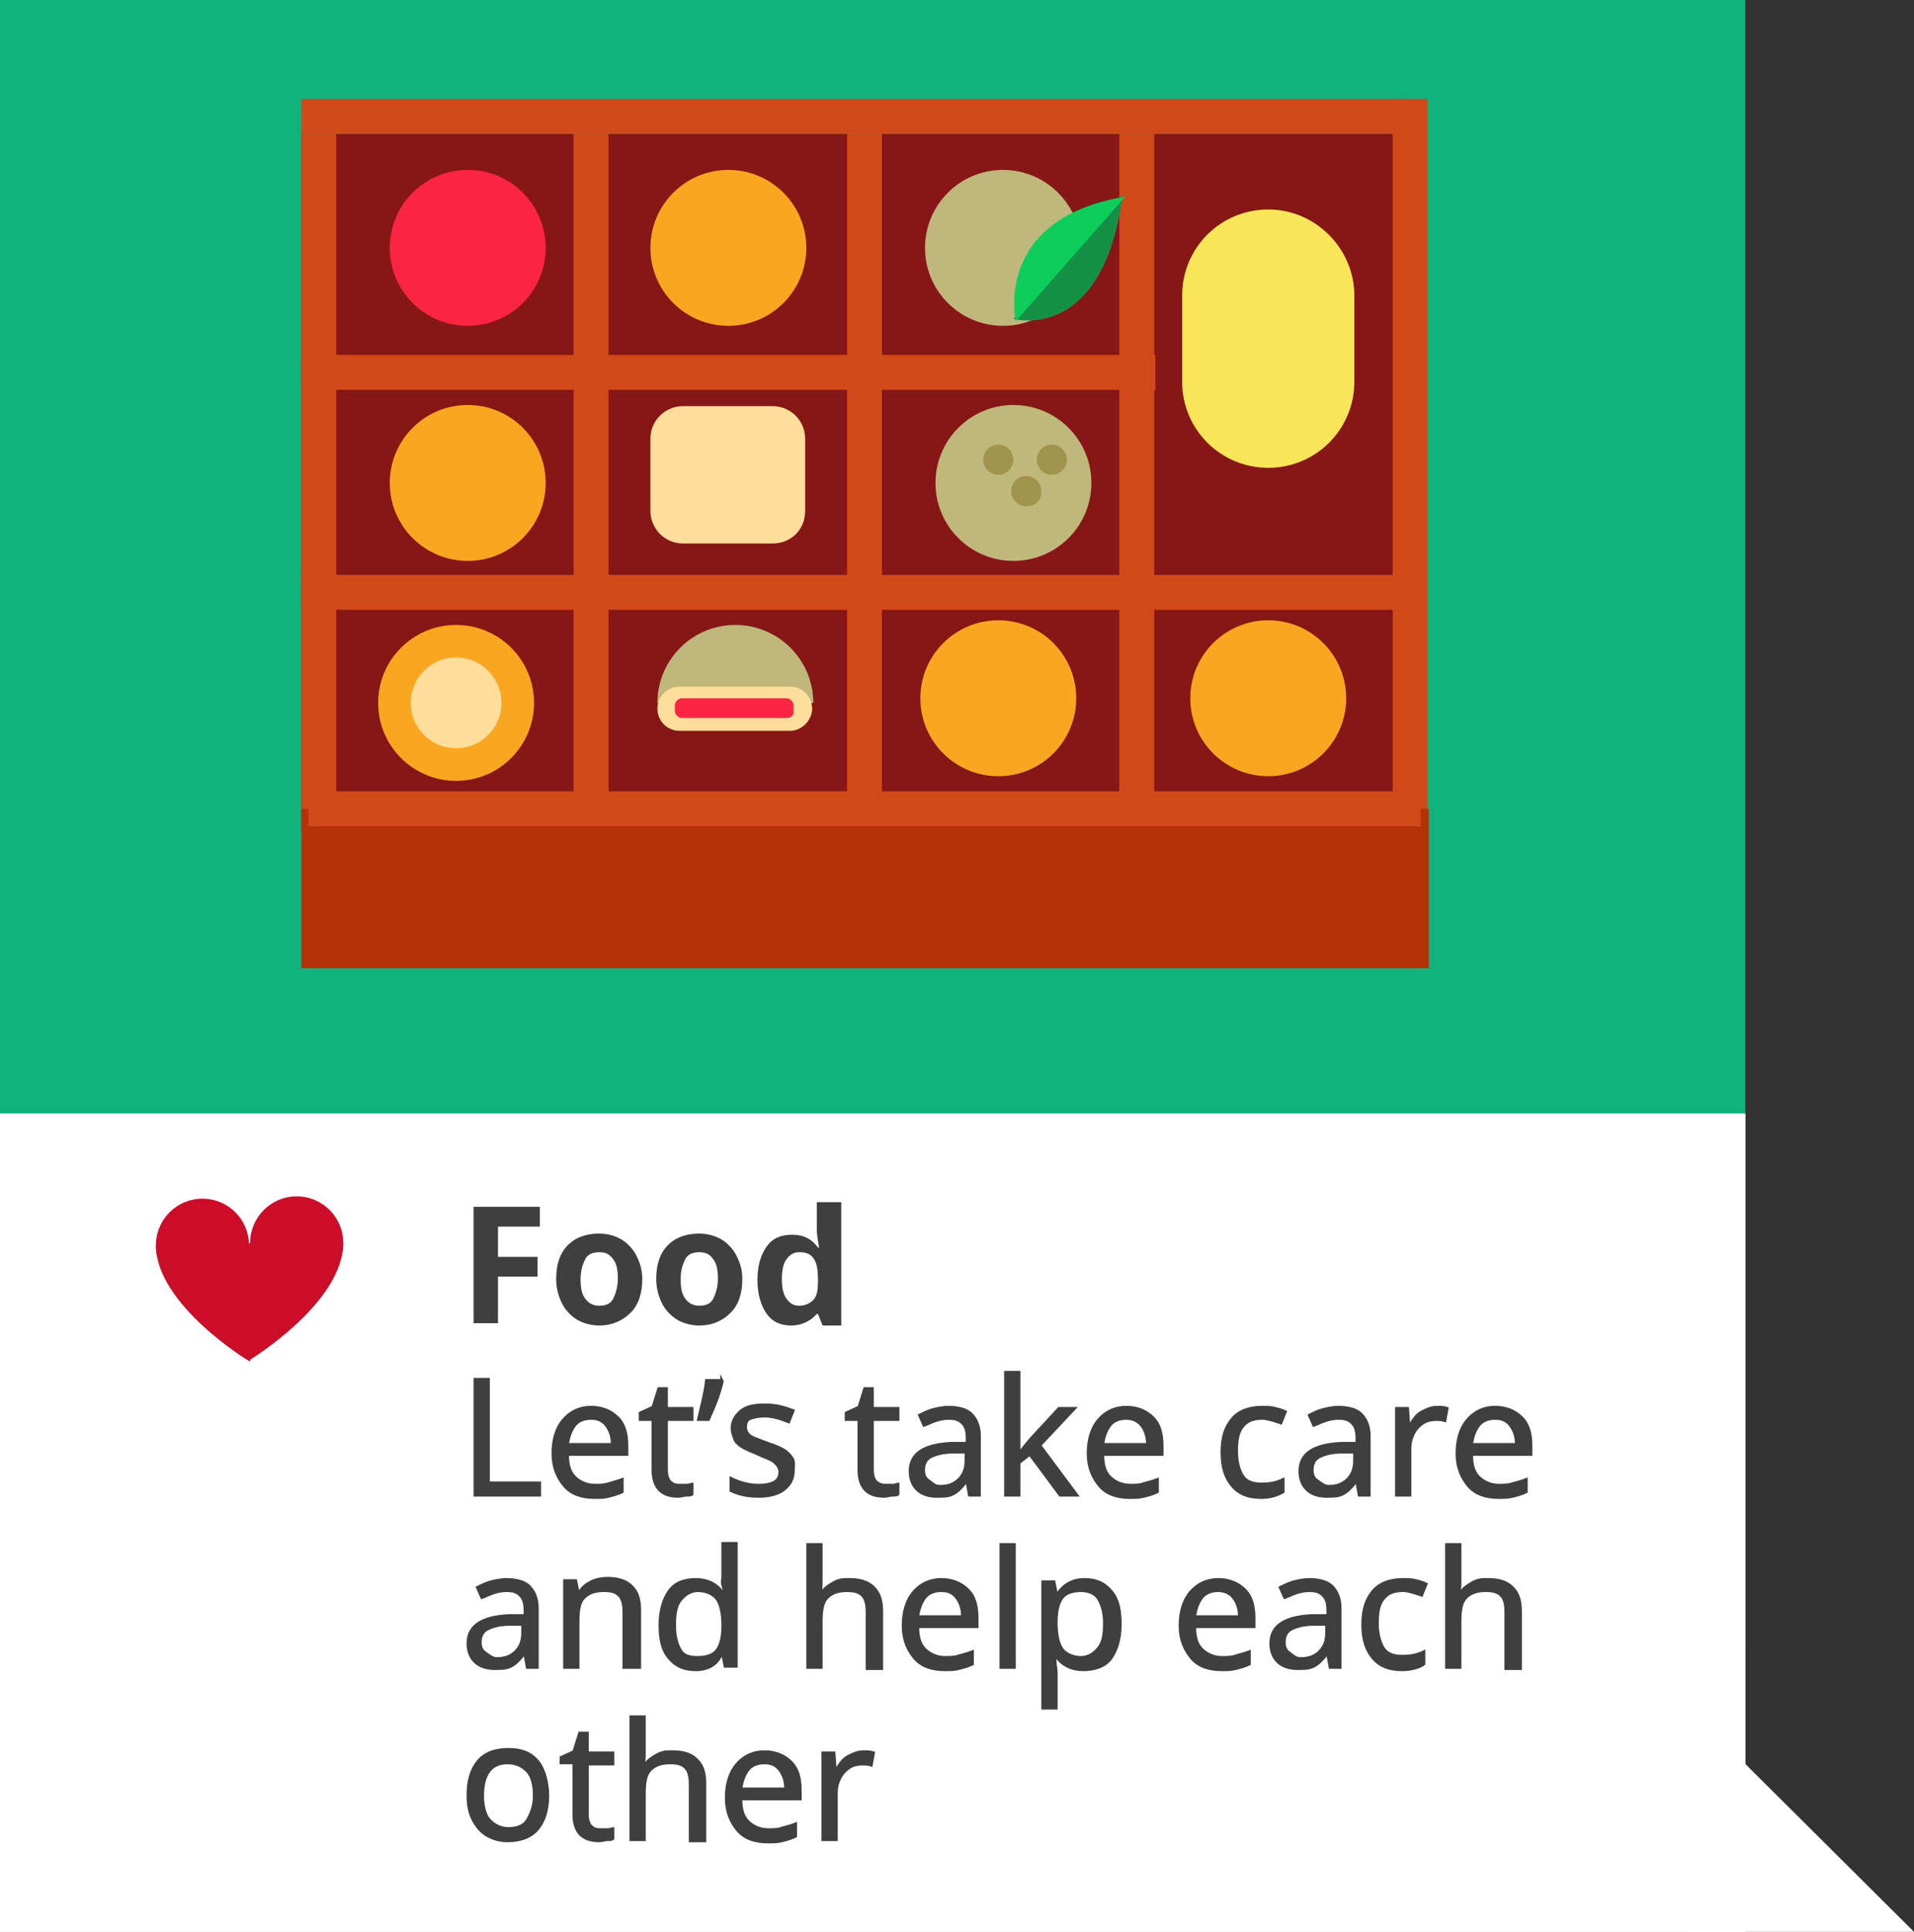 <!-- Generator: Adobe Illustrator 19.0.0, SVG Export Plug-In  -->
<svg version="1.1"
	 xmlns="http://www.w3.org/2000/svg" xmlns:xlink="http://www.w3.org/1999/xlink" xmlns:a="http://ns.adobe.com/AdobeSVGViewerExtensions/3.0/"
	 x="0px" y="0px" width="164.5px" height="166px" viewBox="0 0 164.5 166" style="enable-background:new 0 0 164.5 166;"
	 xml:space="preserve">
<rect x="0" y="0" width="164.5" height="166" fill="#333333" stroke="none"/>
<style type="text/css">
	.st0{fill:#12B27D;}
	.st1{fill:#FFFFFF;}
	.st2{fill:#871616;}
	.st3{fill:#D24919;}
	.st4{fill:#B53209;}
	.st5{fill:#BFB77B;}
	.st6{fill:#F9A621;}
	.st7{fill:#FFDE9C;}
	.st8{fill:#FC2443;}
	.st9{fill:#F9E558;}
	.st10{fill:#149147;}
	.st11{fill:#0DCE5B;}
	.st12{fill:#A0944D;}
	.st13{fill:#CC0D29;}
	.st14{fill:#3F3F3F;}
	.st15{fill:#3F3F3F;stroke:#3F3F3F;stroke-width:0.2;stroke-miterlimit:10;}
</style>
<defs>
</defs>
<g id="XMLID_15_">
	<rect id="XMLID_140_" class="st0" width="150" height="141.6"/>
	<g id="XMLID_134_">
		<polygon id="XMLID_139_" class="st1" points="145.2,166 145.2,146.8 164.5,166 		"/>
		<g id="XMLID_135_">
			<rect id="XMLID_138_" y="95.7" class="st1" width="150" height="70.3"/>
			<rect id="XMLID_137_" y="95.7" class="st1" width="150" height="70.3"/>
		</g>
	</g>
	<rect id="XMLID_133_" x="25.9" y="11.5" class="st2" width="95.3" height="59.9"/>
	<rect id="XMLID_132_" x="25.9" y="30.5" class="st3" width="73.4" height="3"/>
	<rect id="XMLID_131_" x="25.9" y="11.5" class="st3" width="3" height="59.9"/>
	<rect id="XMLID_130_" x="49.3" y="11.5" class="st3" width="3" height="59.9"/>
	<rect id="XMLID_129_" x="72.8" y="11.5" class="st3" width="3" height="59.9"/>
	<rect id="XMLID_128_" x="96.2" y="11.5" class="st3" width="3" height="59.9"/>
	<rect id="XMLID_127_" x="119.7" y="8.5" class="st3" width="3" height="63"/>
	<rect id="XMLID_126_" x="25.9" y="49.4" class="st3" width="95.3" height="3"/>
	<rect id="XMLID_125_" x="25.9" y="8.5" class="st3" width="95.6" height="3"/>
	<rect id="XMLID_124_" x="25.9" y="69.5" class="st4" width="96.9" height="13.7"/>
	<circle id="XMLID_123_" class="st5" cx="87.1" cy="41.5" r="6.7"/>
	<path id="XMLID_122_" class="st5" d="M56.5,60.4c0-3.7,3-6.7,6.7-6.7c3.7,0,6.7,3,6.7,6.7"/>
	<circle id="XMLID_121_" class="st5" cx="86.2" cy="21.3" r="6.7"/>
	<circle id="XMLID_120_" class="st6" cx="62.6" cy="21.3" r="6.7"/>
	<circle id="XMLID_119_" class="st6" cx="85.8" cy="60" r="6.7"/>
	<circle id="XMLID_118_" class="st6" cx="109" cy="60" r="6.7"/>
	<circle id="XMLID_117_" class="st6" cx="39.2" cy="60.4" r="6.7"/>
	<circle id="XMLID_116_" class="st7" cx="39.2" cy="60.4" r="3.9"/>
	<circle id="XMLID_115_" class="st8" cx="40.2" cy="21.3" r="6.7"/>
	<circle id="XMLID_114_" class="st6" cx="40.2" cy="41.5" r="6.7"/>
	<path id="XMLID_113_" class="st9" d="M116.4,25.4v7.4c0,4.1-3.3,7.4-7.4,7.4l0,0c-4.1,0-7.4-3.3-7.4-7.4v-7.4
		c0-4.1,3.3-7.4,7.4-7.4l0,0C113.1,18,116.4,21.4,116.4,25.4z"/>
	<path id="XMLID_112_" class="st10" d="M96.5,16.7l-9.4,10.7C87.1,27.4,94.8,29.6,96.5,16.7z"/>
	<path id="XMLID_111_" class="st11" d="M96.7,16.9l-9.4,10.7C87.3,27.6,85.3,18.8,96.7,16.9z"/>
	<path id="XMLID_110_" class="st7" d="M66.4,46.7h-7.7c-1.6,0-2.8-1.3-2.8-2.8v-6.2c0-1.6,1.3-2.8,2.8-2.8h7.7
		c1.6,0,2.8,1.3,2.8,2.8v6.2C69.2,45.5,68,46.7,66.4,46.7z"/>
	<rect id="XMLID_109_" x="26.5" y="68" class="st3" width="95.6" height="3"/>
	<path id="XMLID_108_" class="st7" d="M67.9,62.8h-9.5c-1.1,0-1.9-0.9-1.9-1.9l0,0c0-1.1,0.9-1.9,1.9-1.9h9.5c1.1,0,1.9,0.9,1.9,1.9
		l0,0C69.8,61.9,68.9,62.8,67.9,62.8z"/>
	<path id="XMLID_107_" class="st8" d="M67.6,61.7h-9c-0.3,0-0.6-0.3-0.6-0.6v-0.5c0-0.3,0.3-0.6,0.6-0.6h9c0.3,0,0.6,0.3,0.6,0.6
		v0.5C68.3,61.4,68,61.7,67.6,61.7z"/>
	<path id="XMLID_106_" class="st12" d="M85.8,40.8L85.8,40.8c-0.7,0-1.3-0.6-1.3-1.3l0,0c0-0.7,0.6-1.3,1.3-1.3l0,0
		c0.7,0,1.3,0.6,1.3,1.3l0,0C87.1,40.2,86.5,40.8,85.8,40.8z"/>
	<path id="XMLID_105_" class="st12" d="M88.2,43.5L88.2,43.5c-0.7,0-1.3-0.6-1.3-1.3l0,0c0-0.7,0.6-1.3,1.3-1.3l0,0
		c0.7,0,1.3,0.6,1.3,1.3l0,0C89.5,43,89,43.5,88.2,43.5z"/>
	<path id="XMLID_104_" class="st12" d="M90.4,40.8L90.4,40.8c-0.7,0-1.3-0.6-1.3-1.3l0,0c0-0.7,0.6-1.3,1.3-1.3l0,0
		c0.7,0,1.3,0.6,1.3,1.3l0,0C91.7,40.2,91.1,40.8,90.4,40.8z"/>
	<g id="XMLID_99_">
		<circle id="XMLID_103_" class="st13" cx="17.4" cy="107" r="4"/>
		<path id="XMLID_102_" class="st13" d="M13.4,107h8.1V117C21.4,117,13.4,112.1,13.4,107z"/>
		<circle id="XMLID_101_" class="st13" cx="25.5" cy="106.8" r="4"/>
		<path id="XMLID_100_" class="st13" d="M29.5,106.8h-8.1v10.1C21.4,116.9,29.5,112,29.5,106.8z"/>
	</g>
	<g id="XMLID_16_">
		<path id="XMLID_97_" class="st14" d="M42.8,113.7h-2.1v-10h5.7v1.7h-3.6v2.6h3.4v1.7h-3.4V113.7z"/>
		<path id="XMLID_94_" class="st14" d="M55.2,109.9c0,1.2-0.3,2.2-1,2.9s-1.6,1.1-2.7,1.1c-0.7,0-1.4-0.2-1.9-0.5s-1-0.8-1.3-1.4
			s-0.5-1.3-0.5-2.1c0-1.2,0.3-2.2,1-2.9s1.6-1,2.7-1c0.7,0,1.4,0.2,1.9,0.5s1,0.8,1.3,1.4S55.2,109.1,55.2,109.9z M49.9,109.9
			c0,0.8,0.1,1.3,0.4,1.7s0.7,0.6,1.2,0.6c0.6,0,1-0.2,1.2-0.6s0.4-1,0.4-1.7c0-0.8-0.1-1.3-0.4-1.7s-0.6-0.6-1.2-0.6
			c-0.6,0-1,0.2-1.2,0.6S49.9,109.1,49.9,109.9z"/>
		<path id="XMLID_91_" class="st14" d="M63.8,109.9c0,1.2-0.3,2.2-1,2.9s-1.6,1.1-2.7,1.1c-0.7,0-1.4-0.2-1.9-0.5s-1-0.8-1.3-1.4
			s-0.5-1.3-0.5-2.1c0-1.2,0.3-2.2,1-2.9s1.6-1,2.7-1c0.7,0,1.4,0.2,1.9,0.5s1,0.8,1.3,1.4S63.8,109.1,63.8,109.9z M58.5,109.9
			c0,0.8,0.1,1.3,0.4,1.7s0.7,0.6,1.2,0.6c0.6,0,1-0.2,1.2-0.6s0.4-1,0.4-1.7c0-0.8-0.1-1.3-0.4-1.7s-0.6-0.6-1.2-0.6
			c-0.6,0-1,0.2-1.2,0.6S58.5,109.1,58.5,109.9z"/>
		<path id="XMLID_88_" class="st14" d="M68,113.9c-0.9,0-1.6-0.3-2.1-1s-0.8-1.7-0.8-2.9c0-1.3,0.3-2.2,0.8-2.9s1.2-1,2.2-1
			c1,0,1.7,0.4,2.2,1.1h0.1c-0.1-0.6-0.2-1.1-0.2-1.5v-2.4h2.1v10.6h-1.6l-0.4-1h-0.1C69.7,113.5,68.9,113.9,68,113.9z M68.7,112.2
			c0.5,0,0.9-0.2,1.2-0.5s0.4-0.8,0.4-1.6v-0.2c0-0.8-0.1-1.4-0.4-1.8s-0.7-0.5-1.2-0.5c-0.5,0-0.8,0.2-1.1,0.6s-0.4,1-0.4,1.7
			s0.1,1.3,0.4,1.7S68.2,112.2,68.7,112.2z"/>
		<path id="XMLID_86_" class="st15" d="M40.8,128.5v-10H42v8.9h4.4v1.1H40.8z"/>
		<path id="XMLID_83_" class="st15" d="M51.1,128.7c-1.1,0-2-0.3-2.6-1c-0.6-0.7-1-1.6-1-2.8c0-1.2,0.3-2.2,0.9-2.9s1.4-1.1,2.4-1.1
			c0.9,0,1.7,0.3,2.3,0.9s0.8,1.4,0.8,2.5v0.7h-5.1c0,0.9,0.2,1.5,0.6,1.9s1,0.7,1.7,0.7c0.4,0,0.8,0,1.1-0.1s0.8-0.2,1.3-0.4v1.1
			c-0.4,0.2-0.8,0.3-1.2,0.4S51.6,128.7,51.1,128.7z M50.8,121.9c-0.6,0-1.1,0.2-1.4,0.6s-0.5,0.9-0.6,1.6h3.8
			c0-0.7-0.2-1.2-0.5-1.6S51.4,121.9,50.8,121.9z"/>
		<path id="XMLID_81_" class="st15" d="M58.4,127.6c0.2,0,0.3,0,0.6,0s0.4-0.1,0.5-0.1v0.9c-0.1,0.1-0.3,0.1-0.5,0.1
			s-0.5,0.1-0.7,0.1c-1.5,0-2.2-0.8-2.2-2.3V122h-1.1v-0.6l1.1-0.5l0.5-1.6h0.7v1.7h2.2v1h-2.2v4.3c0,0.4,0.1,0.8,0.3,1
			S58,127.6,58.4,127.6z"/>
		<path id="XMLID_79_" class="st15" d="M62,118.5l0.1,0.2c-0.2,0.9-0.6,2-1.2,3.3H60c0.3-1.3,0.6-2.4,0.7-3.4H62z"/>
		<path id="XMLID_77_" class="st15" d="M68.2,126.4c0,0.7-0.3,1.2-0.8,1.6c-0.5,0.4-1.3,0.6-2.2,0.6c-1,0-1.8-0.2-2.4-0.5v-1.1
			c0.8,0.4,1.6,0.6,2.4,0.6c0.6,0,1.1-0.1,1.4-0.3s0.4-0.5,0.4-0.8c0-0.3-0.1-0.5-0.4-0.8s-0.8-0.4-1.4-0.7
			c-0.7-0.3-1.2-0.5-1.5-0.7s-0.5-0.4-0.6-0.7s-0.2-0.5-0.2-0.9c0-0.6,0.3-1.1,0.8-1.5c0.5-0.4,1.2-0.5,2.1-0.5
			c0.9,0,1.6,0.2,2.4,0.5l-0.4,1c-0.8-0.3-1.4-0.5-2.1-0.5c-0.5,0-0.9,0.1-1.2,0.2s-0.4,0.4-0.4,0.7c0,0.3,0.1,0.5,0.3,0.7
			s0.8,0.4,1.6,0.7c0.6,0.2,1.1,0.4,1.4,0.6s0.5,0.4,0.7,0.7S68.2,126.1,68.2,126.4z"/>
		<path id="XMLID_75_" class="st15" d="M76.1,127.6c0.2,0,0.3,0,0.6,0s0.4-0.1,0.5-0.1v0.9c-0.1,0.1-0.3,0.1-0.5,0.1
			s-0.5,0.1-0.7,0.1c-1.5,0-2.2-0.8-2.2-2.3V122h-1.1v-0.6l1.1-0.5l0.5-1.6H75v1.7h2.2v1H75v4.3c0,0.4,0.1,0.8,0.3,1
			S75.8,127.6,76.1,127.6z"/>
		<path id="XMLID_72_" class="st15" d="M83.3,128.5l-0.2-1.1H83c-0.4,0.5-0.7,0.8-1.1,1s-0.8,0.2-1.4,0.2c-0.7,0-1.3-0.2-1.7-0.6
			c-0.4-0.4-0.6-0.9-0.6-1.6c0-1.5,1.2-2.3,3.6-2.4l1.3,0v-0.4c0-0.6-0.1-1-0.4-1.3s-0.6-0.4-1.2-0.4c-0.4,0-0.8,0.1-1.1,0.2
			s-0.7,0.3-1,0.4l-0.4-0.9c0.4-0.2,0.8-0.4,1.2-0.5s0.9-0.2,1.3-0.2c0.9,0,1.6,0.2,2,0.6s0.7,1,0.7,1.9v5.1H83.3z M80.8,127.7
			c0.7,0,1.2-0.2,1.6-0.6s0.6-0.9,0.6-1.6v-0.7l-1.1,0c-0.9,0-1.5,0.2-1.9,0.4s-0.6,0.6-0.6,1.1c0,0.4,0.1,0.7,0.4,0.9
			S80.3,127.7,80.8,127.7z"/>
		<path id="XMLID_70_" class="st15" d="M87.7,124.7l0.4-0.5l0.5-0.6L91,121h1.4l-3,3.2l3.2,4.3h-1.5l-2.6-3.5l-0.9,0.7v2.8h-1.2
			v-10.6h1.2v5.6V124.7L87.7,124.7z"/>
		<path id="XMLID_67_" class="st15" d="M97.1,128.7c-1.1,0-2-0.3-2.6-1c-0.6-0.7-1-1.6-1-2.8c0-1.2,0.3-2.2,0.9-2.9s1.4-1.1,2.4-1.1
			c0.9,0,1.7,0.3,2.3,0.9s0.8,1.4,0.8,2.5v0.7h-5.1c0,0.9,0.2,1.5,0.6,1.9s1,0.7,1.7,0.7c0.4,0,0.8,0,1.1-0.1s0.8-0.2,1.3-0.4v1.1
			c-0.4,0.2-0.8,0.3-1.2,0.4S97.6,128.7,97.1,128.7z M96.8,121.9c-0.6,0-1.1,0.2-1.4,0.6s-0.5,0.9-0.6,1.6h3.8
			c0-0.7-0.2-1.2-0.5-1.6S97.3,121.9,96.8,121.9z"/>
		<path id="XMLID_65_" class="st15" d="M108.4,128.7c-1.1,0-1.9-0.3-2.5-1c-0.6-0.7-0.9-1.6-0.9-2.9c0-1.3,0.3-2.2,0.9-2.9
			s1.5-1,2.6-1c0.4,0,0.7,0,1.1,0.1s0.7,0.2,0.9,0.3l-0.4,1c-0.6-0.2-1.2-0.4-1.6-0.4c-0.8,0-1.3,0.2-1.7,0.7s-0.5,1.2-0.5,2.1
			c0,0.9,0.2,1.6,0.5,2.1s0.9,0.7,1.6,0.7c0.7,0,1.3-0.1,1.9-0.4v1.1C109.8,128.5,109.2,128.7,108.4,128.7z"/>
		<path id="XMLID_62_" class="st15" d="M116.8,128.5l-0.2-1.1h-0.1c-0.4,0.5-0.7,0.8-1.1,1s-0.8,0.2-1.4,0.2c-0.7,0-1.3-0.2-1.7-0.6
			c-0.4-0.4-0.6-0.9-0.6-1.6c0-1.5,1.2-2.3,3.6-2.4l1.3,0v-0.4c0-0.6-0.1-1-0.4-1.3s-0.6-0.4-1.2-0.4c-0.4,0-0.8,0.1-1.1,0.2
			s-0.7,0.3-1,0.4l-0.4-0.9c0.4-0.2,0.8-0.4,1.2-0.5s0.9-0.2,1.3-0.2c0.9,0,1.6,0.2,2,0.6s0.7,1,0.7,1.9v5.1H116.8z M114.2,127.7
			c0.7,0,1.2-0.2,1.6-0.6s0.6-0.9,0.6-1.6v-0.7l-1.1,0c-0.9,0-1.5,0.2-1.9,0.4s-0.6,0.6-0.6,1.1c0,0.4,0.1,0.7,0.4,0.9
			S113.8,127.7,114.2,127.7z"/>
		<path id="XMLID_60_" class="st15" d="M123.5,120.9c0.3,0,0.6,0,0.9,0.1l-0.2,1.1c-0.3-0.1-0.5-0.1-0.8-0.1c-0.4,0-0.8,0.1-1.1,0.3
			s-0.6,0.5-0.8,0.9s-0.3,0.8-0.3,1.3v4H120V121h1l0.1,1.4h0.1c0.3-0.5,0.6-0.9,1-1.1S123,120.9,123.5,120.9z"/>
		<path id="XMLID_57_" class="st15" d="M128.8,128.7c-1.1,0-2-0.3-2.6-1c-0.6-0.7-1-1.6-1-2.8c0-1.2,0.3-2.2,0.9-2.9
			s1.4-1.1,2.4-1.1c0.9,0,1.7,0.3,2.3,0.9s0.8,1.4,0.8,2.5v0.7h-5.1c0,0.9,0.2,1.5,0.6,1.9s1,0.7,1.7,0.7c0.4,0,0.8,0,1.1-0.1
			s0.8-0.2,1.3-0.4v1.1c-0.4,0.2-0.8,0.3-1.2,0.4S129.3,128.7,128.8,128.7z M128.5,121.9c-0.6,0-1.1,0.2-1.4,0.6s-0.5,0.9-0.6,1.6
			h3.8c0-0.7-0.2-1.2-0.5-1.6S129.1,121.9,128.5,121.9z"/>
		<path id="XMLID_54_" class="st15" d="M45.3,143.3l-0.2-1.1H45c-0.4,0.5-0.7,0.8-1.1,1s-0.8,0.2-1.4,0.2c-0.7,0-1.3-0.2-1.7-0.6
			s-0.6-0.9-0.6-1.6c0-1.5,1.2-2.3,3.6-2.4l1.3,0v-0.4c0-0.6-0.1-1-0.4-1.3s-0.6-0.4-1.2-0.4c-0.4,0-0.8,0.1-1.1,0.2s-0.7,0.3-1,0.4
			l-0.4-0.9c0.4-0.2,0.8-0.4,1.2-0.5s0.9-0.2,1.3-0.2c0.9,0,1.6,0.2,2,0.6s0.7,1,0.7,1.9v5.1H45.3z M42.7,142.5
			c0.7,0,1.2-0.2,1.6-0.6s0.6-0.9,0.6-1.6v-0.7l-1.1,0c-0.9,0-1.5,0.2-1.9,0.4s-0.6,0.6-0.6,1.1c0,0.4,0.1,0.7,0.4,0.9
			S42.3,142.5,42.7,142.5z"/>
		<path id="XMLID_52_" class="st15" d="M53.6,143.3v-4.8c0-0.6-0.1-1.1-0.4-1.4s-0.7-0.4-1.3-0.4c-0.8,0-1.3,0.2-1.7,0.6
			s-0.5,1.1-0.5,2.1v3.9h-1.2v-7.5h1l0.2,1h0.1c0.2-0.4,0.6-0.7,1-0.9s0.9-0.3,1.4-0.3c0.9,0,1.6,0.2,2.1,0.7s0.7,1.1,0.7,2.1v4.9
			H53.6z"/>
		<path id="XMLID_49_" class="st15" d="M59.8,143.5c-1,0-1.7-0.3-2.3-1s-0.8-1.6-0.8-2.9c0-1.2,0.3-2.2,0.8-2.9s1.3-1,2.3-1
			c1,0,1.8,0.4,2.3,1.1h0.1c0-0.1,0-0.3-0.1-0.6s0-0.5,0-0.6v-3h1.2v10.6h-1l-0.2-1h-0.1C61.6,143.1,60.8,143.5,59.8,143.5z
			 M60,142.4c0.7,0,1.3-0.2,1.6-0.6s0.5-1.1,0.5-2v-0.2c0-1-0.2-1.8-0.5-2.2s-0.9-0.7-1.6-0.7c-0.6,0-1.1,0.3-1.5,0.8
			s-0.5,1.2-0.5,2.2c0,0.9,0.2,1.6,0.5,2.1S59.3,142.4,60,142.4z"/>
		<path id="XMLID_47_" class="st15" d="M74.5,143.3v-4.8c0-0.6-0.1-1.1-0.4-1.4s-0.7-0.4-1.3-0.4c-0.8,0-1.3,0.2-1.7,0.6
			s-0.5,1.1-0.5,2.1v3.9h-1.2v-10.6h1.2v3.1c0,0.4,0,0.8-0.1,1.1h0.1c0.2-0.4,0.5-0.6,1-0.9s0.9-0.3,1.4-0.3c0.9,0,1.6,0.2,2.1,0.7
			s0.7,1.1,0.7,2.1v4.9H74.5z"/>
		<path id="XMLID_44_" class="st15" d="M81.2,143.5c-1.1,0-2-0.3-2.6-1s-1-1.6-1-2.8c0-1.2,0.3-2.2,0.9-2.9s1.4-1.1,2.4-1.1
			c0.9,0,1.7,0.3,2.3,0.9s0.8,1.4,0.8,2.5v0.7h-5.1c0,0.9,0.2,1.5,0.6,1.9s1,0.7,1.7,0.7c0.4,0,0.8,0,1.1-0.1s0.8-0.2,1.3-0.4v1.1
			c-0.4,0.2-0.8,0.3-1.2,0.4S81.7,143.5,81.2,143.5z M80.9,136.7c-0.6,0-1.1,0.2-1.4,0.6s-0.5,0.9-0.6,1.6h3.8
			c0-0.7-0.2-1.2-0.5-1.6S81.5,136.7,80.9,136.7z"/>
		<path id="XMLID_42_" class="st15" d="M87.2,143.3h-1.2v-10.6h1.2V143.3z"/>
		<path id="XMLID_39_" class="st15" d="M93.1,143.5c-1,0-1.8-0.4-2.3-1.1h-0.1l0,0.3c0,0.4,0.1,0.7,0.1,1v3.1h-1.2v-10.9h1l0.2,1
			h0.1c0.3-0.4,0.6-0.7,1-0.9s0.8-0.3,1.3-0.3c1,0,1.7,0.3,2.3,1s0.8,1.6,0.8,2.9c0,1.2-0.3,2.2-0.8,2.9S94.1,143.5,93.1,143.5z
			 M92.9,136.7c-0.7,0-1.3,0.2-1.6,0.6s-0.5,1.1-0.5,2v0.2c0,1,0.2,1.8,0.5,2.2s0.9,0.7,1.6,0.7c0.6,0,1.1-0.3,1.5-0.8
			s0.5-1.2,0.5-2.1c0-0.9-0.2-1.6-0.5-2.1S93.5,136.7,92.9,136.7z"/>
		<path id="XMLID_36_" class="st15" d="M105,143.5c-1.1,0-2-0.3-2.6-1s-1-1.6-1-2.8c0-1.2,0.3-2.2,0.9-2.9s1.4-1.1,2.4-1.1
			c0.9,0,1.7,0.3,2.3,0.9s0.8,1.4,0.8,2.5v0.7h-5.1c0,0.9,0.2,1.5,0.6,1.9s1,0.7,1.7,0.7c0.4,0,0.8,0,1.1-0.1s0.8-0.2,1.3-0.4v1.1
			c-0.4,0.2-0.8,0.3-1.2,0.4S105.5,143.5,105,143.5z M104.7,136.7c-0.6,0-1.1,0.2-1.4,0.6s-0.5,0.9-0.6,1.6h3.8
			c0-0.7-0.2-1.2-0.5-1.6S105.2,136.7,104.7,136.7z"/>
		<path id="XMLID_33_" class="st15" d="M114.3,143.3l-0.2-1.1H114c-0.4,0.5-0.7,0.8-1.1,1s-0.8,0.2-1.4,0.2c-0.7,0-1.3-0.2-1.7-0.6
			s-0.6-0.9-0.6-1.6c0-1.5,1.2-2.3,3.6-2.4l1.3,0v-0.4c0-0.6-0.1-1-0.4-1.3s-0.6-0.4-1.2-0.4c-0.4,0-0.8,0.1-1.1,0.2s-0.7,0.3-1,0.4
			l-0.4-0.9c0.4-0.2,0.8-0.4,1.2-0.5s0.9-0.2,1.3-0.2c0.9,0,1.6,0.2,2,0.6s0.7,1,0.7,1.9v5.1H114.3z M111.8,142.5
			c0.7,0,1.2-0.2,1.6-0.6s0.6-0.9,0.6-1.6v-0.7l-1.1,0c-0.9,0-1.5,0.2-1.9,0.4s-0.6,0.6-0.6,1.1c0,0.4,0.1,0.7,0.4,0.9
			S111.3,142.5,111.8,142.5z"/>
		<path id="XMLID_31_" class="st15" d="M120.5,143.5c-1.1,0-1.9-0.3-2.5-1s-0.9-1.6-0.9-2.9c0-1.3,0.3-2.2,0.9-2.9s1.5-1,2.6-1
			c0.4,0,0.7,0,1.1,0.1s0.7,0.2,0.9,0.3l-0.4,1c-0.6-0.2-1.2-0.4-1.6-0.4c-0.8,0-1.3,0.2-1.7,0.7s-0.5,1.2-0.5,2.1
			c0,0.9,0.2,1.6,0.5,2.1s0.9,0.7,1.6,0.7c0.7,0,1.3-0.1,1.9-0.4v1.1C122,143.3,121.3,143.5,120.5,143.5z"/>
		<path id="XMLID_29_" class="st15" d="M129.4,143.3v-4.8c0-0.6-0.1-1.1-0.4-1.4s-0.7-0.4-1.3-0.4c-0.8,0-1.3,0.2-1.7,0.6
			s-0.5,1.1-0.5,2.1v3.9h-1.2v-10.6h1.2v3.1c0,0.4,0,0.8-0.1,1.1h0.1c0.2-0.4,0.5-0.6,1-0.9s0.9-0.3,1.4-0.3c0.9,0,1.6,0.2,2.1,0.7
			s0.7,1.1,0.7,2.1v4.9H129.4z"/>
		<path id="XMLID_26_" class="st15" d="M47.1,154.3c0,1.2-0.3,2.2-0.9,2.9s-1.5,1-2.6,1c-0.7,0-1.3-0.2-1.8-0.5s-0.9-0.8-1.2-1.4
			s-0.4-1.3-0.4-2.1c0-1.2,0.3-2.2,0.9-2.9s1.5-1,2.6-1c1.1,0,1.9,0.3,2.5,1S47.1,153.2,47.1,154.3z M41.5,154.3
			c0,0.9,0.2,1.7,0.6,2.1s0.9,0.7,1.6,0.7c0.7,0,1.3-0.2,1.6-0.7s0.6-1.2,0.6-2.1s-0.2-1.7-0.6-2.1s-0.9-0.7-1.7-0.7
			C42.2,151.5,41.5,152.5,41.5,154.3z"/>
		<path id="XMLID_24_" class="st15" d="M51.6,157.2c0.2,0,0.3,0,0.6,0s0.4-0.1,0.5-0.1v0.9c-0.1,0.1-0.3,0.1-0.5,0.1
			s-0.5,0.1-0.7,0.1c-1.5,0-2.2-0.8-2.2-2.3v-4.4h-1.1V151l1.1-0.5l0.5-1.6h0.7v1.7h2.2v1h-2.2v4.3c0,0.4,0.1,0.8,0.3,1
			S51.2,157.2,51.6,157.2z"/>
		<path id="XMLID_22_" class="st15" d="M59.3,158.1v-4.8c0-0.6-0.1-1.1-0.4-1.4s-0.7-0.4-1.3-0.4c-0.8,0-1.3,0.2-1.7,0.6
			s-0.5,1.1-0.5,2.1v3.9h-1.2v-10.6h1.2v3.1c0,0.4,0,0.8-0.1,1.1h0.1c0.2-0.4,0.5-0.6,1-0.9s0.9-0.3,1.4-0.3c0.9,0,1.6,0.2,2.1,0.7
			s0.7,1.1,0.7,2.1v4.9H59.3z"/>
		<path id="XMLID_19_" class="st15" d="M66,158.3c-1.1,0-2-0.3-2.6-1s-1-1.6-1-2.8c0-1.2,0.3-2.2,0.9-2.9s1.4-1.1,2.4-1.1
			c0.9,0,1.7,0.3,2.3,0.9s0.8,1.4,0.8,2.5v0.7h-5.1c0,0.9,0.2,1.5,0.6,1.9c0.4,0.4,1,0.7,1.7,0.7c0.4,0,0.8,0,1.1-0.1
			s0.8-0.2,1.3-0.4v1.1c-0.4,0.2-0.8,0.3-1.2,0.4S66.5,158.3,66,158.3z M65.7,151.5c-0.6,0-1.1,0.2-1.4,0.6
			c-0.3,0.4-0.5,0.9-0.6,1.6h3.8c0-0.7-0.2-1.2-0.5-1.6S66.3,151.5,65.7,151.5z"/>
		<path id="XMLID_17_" class="st15" d="M74.2,150.5c0.3,0,0.6,0,0.9,0.1l-0.2,1.1c-0.3-0.1-0.5-0.1-0.8-0.1c-0.4,0-0.8,0.1-1.1,0.3
			s-0.6,0.5-0.8,0.9s-0.3,0.8-0.3,1.3v4h-1.2v-7.5h1l0.1,1.4h0.1c0.3-0.5,0.6-0.9,1-1.1S73.7,150.5,74.2,150.5z"/>
	</g>
</g>
</svg>